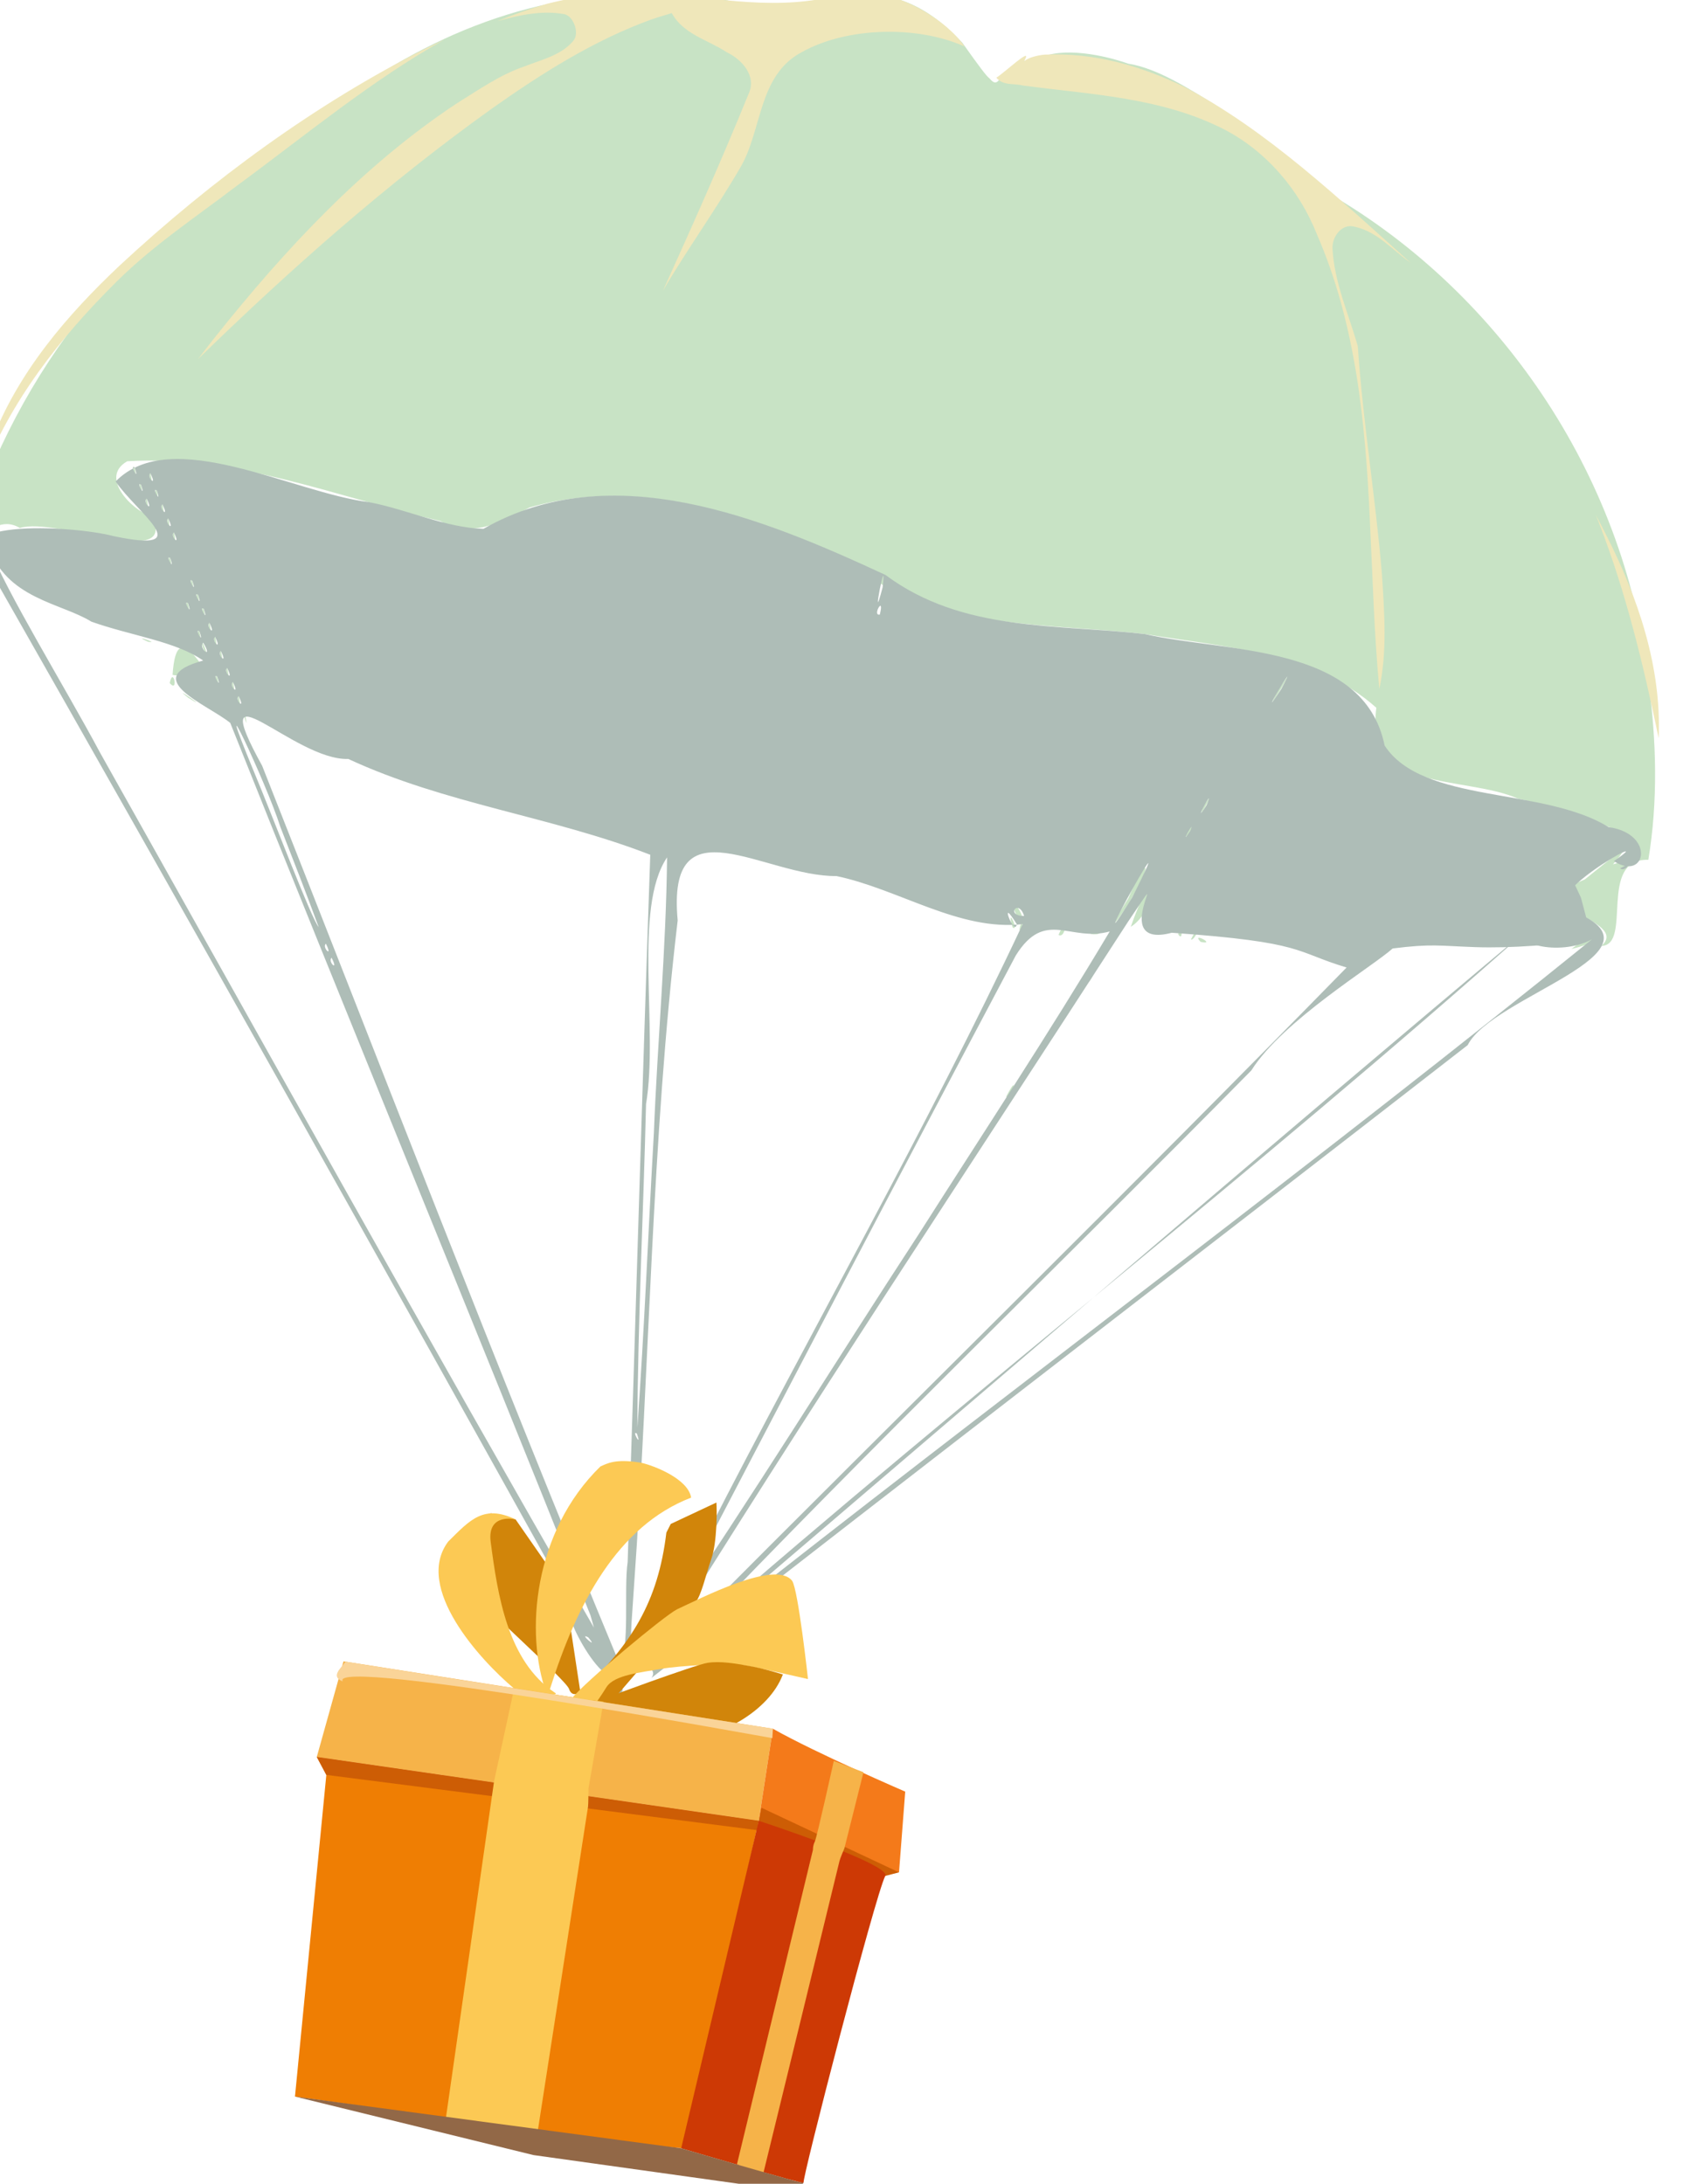 <?xml version="1.0" encoding="UTF-8" standalone="no"?>
<svg
   xmlns:dc="http://purl.org/dc/elements/1.1/"
   xmlns:cc="http://creativecommons.org/ns#"
   xmlns:rdf="http://www.w3.org/1999/02/22-rdf-syntax-ns#"
   xmlns:svg="http://www.w3.org/2000/svg"
   xmlns="http://www.w3.org/2000/svg"
   xmlns:xlink="http://www.w3.org/1999/xlink"
   xmlns:sodipodi="http://sodipodi.sourceforge.net/DTD/sodipodi-0.dtd"
   xmlns:inkscape="http://www.inkscape.org/namespaces/inkscape"
   width="315.422"
   height="407.609"
   viewBox="0 0 83.455 107.847"
   version="1.1"
   id="svg11830"
   sodipodi:docname="banner 2 animate.svg"
   inkscape:version="1.0.2 (e86c870879, 2021-01-15, custom)">
  <sodipodi:namedview
     pagecolor="#ffffff"
     bordercolor="#999999"
     borderopacity="1"
     objecttolerance="10"
     gridtolerance="10"
     guidetolerance="10"
     inkscape:pageopacity="0"
     inkscape:pageshadow="2"
     inkscape:window-width="1920"
     inkscape:window-height="1001"
     id="namedview180"
     showgrid="false"
     units="px"
     inkscape:zoom="0.22815356"
     inkscape:cx="-80.357775"
     inkscape:cy="810.34156"
     inkscape:window-x="-9"
     inkscape:window-y="-9"
     inkscape:window-maximized="1"
     inkscape:current-layer="svg11830"
     inkscape:document-rotation="0"
     inkscape:snap-global="false"
     showguides="true"
     inkscape:guide-bbox="true"
     inkscape:snap-page="true">
    <sodipodi:guide
       position="-389.653,139.938"
       orientation="1,0"
       id="guide1090" />
    <sodipodi:guide
       position="118.347,139.938"
       orientation="1,0"
       id="guide1092" />
  </sodipodi:namedview>
  <defs
     id="defs11824">
    <clipPath
       id="clipPath3042-6">
      <rect
         x="-2840.6"
         y="1196.1"
         width="178.07"
         height="80.402"
         ry="0"
         fill="url(#linearGradient3046)"
         stroke-width="0"
         style="mix-blend-mode:normal"
         id="rect3092" />
    </clipPath>
    <linearGradient
       id="linearGradient14111-4"
       x1="-1424"
       x2="-1749.4"
       y1="-329.58"
       y2="-356.03"
       gradientTransform="matrix(1.281,0,0,1.185,282.71,2623.4)"
       gradientUnits="userSpaceOnUse">
      <stop
         stop-color="#dad59c"
         stop-opacity=".569"
         offset="0"
         id="stop3095" />
      <stop
         stop-color="#dad59c"
         stop-opacity=".569"
         offset="0.77"
         id="stop10246"
         style="stop-color:#c5e4ce;stop-opacity:0.954" />
      <stop
         stop-color="#c3e9d2"
         offset="1"
         id="stop3097" />
    </linearGradient>
    <filter
       id="filter16548"
       x="-0.177"
       y="-0.165"
       width="1.354"
       height="1.331"
       color-interpolation-filters="sRGB">
      <feGaussianBlur
         stdDeviation="5.998"
         id="feGaussianBlur3100" />
    </filter>
    <radialGradient
       id="radialGradient14571"
       cx="-1677.5"
       cy="1374"
       r="77.181"
       gradientTransform="matrix(1,0,0,0.961,0,53.96)"
       gradientUnits="userSpaceOnUse">
      <stop
         stop-color="#fdfae3"
         offset="0"
         id="stop3103" />
      <stop
         stop-color="#fdfae3"
         offset="1"
         id="stop3105" />
    </radialGradient>
    <filter
       id="filter14366"
       x="-0.3"
       y="-0.32"
       width="1.6"
       height="1.64"
       color-interpolation-filters="sRGB">
      <feGaussianBlur
         stdDeviation="12.174"
         id="feGaussianBlur3108" />
    </filter>
    <rect
       x="-1893.288"
       y="-1487.807"
       width="202.327"
       height="55.077"
       id="rect16393" />
    <rect
       x="-1893.288"
       y="-1487.807"
       width="202.327"
       height="55.077"
       id="rect11717" />
    <rect
       x="-1893.288"
       y="-1487.807"
       width="93.164"
       height="18.133"
       id="rect16395" />
    <rect
       x="-1893.288"
       y="-1487.807"
       width="93.164"
       height="18.133"
       id="rect11720" />
    <rect
       x="-1893.288"
       y="-1487.807"
       width="133.84"
       height="21.886"
       id="rect16397" />
    <rect
       x="-1893.288"
       y="-1487.807"
       width="133.84"
       height="21.886"
       id="rect11723" />
    <rect
       x="-1893.288"
       y="-1487.807"
       width="120.503"
       height="17.449"
       id="rect16399" />
    <rect
       x="-1893.288"
       y="-1487.807"
       width="120.503"
       height="17.449"
       id="rect11726" />
    <rect
       x="-1893.288"
       y="-1487.807"
       width="120.503"
       height="17.449"
       id="rect3057" />
    <rect
       x="-1893.288"
       y="-1487.807"
       width="120.503"
       height="17.449"
       id="rect11729" />
    <rect
       x="-1893.288"
       y="-1487.807"
       width="216.551"
       height="45.871"
       id="rect10154-6" />
    <rect
       x="-1893.288"
       y="-1487.807"
       width="216.551"
       height="45.871"
       id="rect11734" />
    <linearGradient
       id="linearGradient18639">
      <stop
         style="stop-color:#f0db88;stop-opacity:1"
         offset="0"
         id="stop18635" />
      <stop
         style="stop-color:#c4e1a4;stop-opacity:1"
         offset="1"
         id="stop18637" />
    </linearGradient>
    <rect
       x="-163.846"
       y="-1563.382"
       width="168.752"
       height="31.22"
       id="rect25349-3-5-7" />
    <rect
       x="-163.846"
       y="-1563.382"
       width="168.752"
       height="31.22"
       id="rect11741" />
    <linearGradient
       xlink:href="#linearGradient19514"
       id="linearGradient42490"
       gradientUnits="userSpaceOnUse"
       gradientTransform="matrix(2.099,0,0,2.099,7533.816,4516.333)"
       x1="-2056.668"
       y1="-1302.832"
       x2="-1514.323"
       y2="-1527.756" />
    <linearGradient
       id="linearGradient19514">
      <stop
         style="stop-color:#efe7ba;stop-opacity:1"
         offset="0"
         id="stop19510" />
      <stop
         style="stop-color:#d6eded;stop-opacity:1"
         offset="0.659"
         id="stop4037" />
      <stop
         style="stop-color:#ffffff;stop-opacity:1"
         offset="1"
         id="stop19512" />
    </linearGradient>
    <rect
       x="-1893.288"
       y="-1487.807"
       width="172.361"
       height="91.961"
       id="rect42472" />
    <rect
       x="-1893.288"
       y="-1487.807"
       width="172.361"
       height="91.961"
       id="rect12726" />
    <rect
       x="-1893.288"
       y="-1487.807"
       width="216.551"
       height="45.871"
       id="rect42474" />
    <rect
       x="-1893.288"
       y="-1487.807"
       width="216.551"
       height="45.871"
       id="rect12729" />
    <rect
       x="-1893.288"
       y="-1487.807"
       width="93.164"
       height="18.133"
       id="rect42476" />
    <rect
       x="-1893.288"
       y="-1487.807"
       width="93.164"
       height="18.133"
       id="rect12732" />
    <rect
       x="-1893.288"
       y="-1487.807"
       width="216.551"
       height="45.871"
       id="rect10154" />
    <rect
       x="-1893.288"
       y="-1487.807"
       width="216.551"
       height="45.871"
       id="rect12735" />
    <rect
       x="-163.846"
       y="-1563.382"
       width="168.752"
       height="31.22"
       id="rect25349-3-5" />
    <rect
       x="-163.846"
       y="-1563.382"
       width="168.752"
       height="31.22"
       id="rect12742" />
    <filter
       style="color-interpolation-filters:sRGB"
       id="filter19969"
       x="-0.032"
       width="1.063"
       y="-0.027"
       height="1.054">
      <feGaussianBlur
         stdDeviation="0.956"
         id="feGaussianBlur19971" />
    </filter>
    <filter
       style="color-interpolation-filters:sRGB"
       id="filter20001"
       x="-0.031"
       width="1.062"
       y="-0.024"
       height="1.047">
      <feGaussianBlur
         stdDeviation="1.906"
         id="feGaussianBlur20003" />
    </filter>
    <linearGradient
       xlink:href="#linearGradient18639"
       id="linearGradient13138"
       gradientUnits="userSpaceOnUse"
       gradientTransform="matrix(2.099,0,0,2.099,-1039.739,4811.603)"
       x1="-1125.182"
       y1="-1481.699"
       x2="-1047.68"
       y2="-1482.887" />
  </defs>
  <g
     id="g19588"
     transform="matrix(0.44,-0.053,0.05,0.462,1070.717,-743.285)">
    <g
       id="g19095"
       transform="matrix(1.2,-0.112,0.112,1.2,836.115,285.426)">
      <path
         id="path19099"
         style="fill:#c8e3c5;fill-opacity:1;stroke-width:0.265"
         d="m -2832.222,698.714 c 1.79,-2.087 0.393,0.281 0,0 z m 56.621,-1.678 c 3.239,-1.707 -7.141,-4.997 -0.296,-6.051 2.895,-1.39 5.449,-2.676 2.824,-0.765 7.569,-0.308 -4.787,-6.368 -7.397,-7.466 -4.509,-3.099 -13.787,-3.347 -11.206,-10.545 -4.713,-6.071 -12.732,-8.124 -19.626,-10.762 -8.27,-2.715 -17.406,-4.03 -24.003,-10.244 -8.128,-6.981 -18.37,-13.063 -29.436,-12.391 -2.946,0.778 -5.756,1.548 -8.325,-0.533 -8.926,-4.046 -17.449,-9.651 -27.269,-11.115 -3.171,0.955 0.263,5.062 1.193,5.074 1.688,5.476 -8.556,-1.656 -12.115,-1.366 -2.887,-2.569 -6.577,3.83 -4.273,-1.476 7.901,-13.209 21.116,-23.099 36.036,-26.907 9.747,-5.164 20.896,-8.014 31.927,-6.212 4.113,0.606 8.574,1.733 11.84,3.479 1.398,0.32 2.035,1.03 3.242,1.292 -2.65,1.849 4.333,-1.319 6.236,-0.197 4.261,0.315 7.033,2.905 9.082,6.111 1.12,2.411 1.578,3.344 1.819,3.595 0.884,1.564 0.929,-1.337 4.769,-0.764 2.419,-0.632 6.098,0.982 8.061,2.14 2.565,0.946 5.175,3.417 7.445,5.505 1.885,2.471 3.805,4.755 5.198,8.087 1.427,3.223 3.664,8.253 1.255,2.026 -2.079,-3.801 -1.937,-4.194 1.288,-1.144 14.07,11.767 22.406,30.244 20.771,48.635 -0.317,5.246 -1.296,10.623 -3.233,15.461 -4.585,-1.098 -2.935,7.059 -5.806,6.533 z m -59.002,-94.795 c 0.903,-0.922 -2.135,0.986 0,0 z m 56.241,94.484 c 2.422,-1.14 3.409,-0.017 0,0 z m -2.742,-5.754 c -2.777,-3.581 4.199,0.27 5.878,-1.566 8.567,-4.87 -3.866,4.597 -5.878,1.566 z m -41.858,-1.285 c 3.49,-3.327 -2.869,3.286 0,0 z m 0.661,0.132 c 1.99,-1.925 -1.371,1.885 0,0 z m 45.091,0.198 c -0.613,-2.27 0.658,0.169 0,0 z m -1.143,-0.419 c 0.366,-0.841 0.717,0.701 0,0 z m -33.459,-0.544 c -0.745,-1.133 1.469,0.642 0,0 z m -0.832,-0.394 c 1.79,-2.087 0.393,0.281 0,0 z m -1.058,-0.678 c 0.567,-1.419 0.381,0.916 0,0 z m -4.162,-1.553 c 3.916,-6.273 2.928,-1.001 0,0 z m -3.776,-0.154 c 0.851,-0.887 1.637,0.599 0,0 z m 4.061,-2.343 c 2.33,-3.251 3.091,-2.909 0.368,0 -0.921,1.079 -3.61,3.268 -1.216,0.848 z m -6.972,1.818 c 1.271,-1.768 0.595,0.527 0,0 z m -3.44,-1.207 c 0.567,-1.419 0.381,0.916 0,0 z m -0.588,-0.327 c -0.181,-2.245 0.583,0.634 0,0 z m 0.6,-0.866 c -0.88,-3.535 1.381,1.356 0,0 z m 16.657,-3.686 c 1.79,-2.087 0.393,0.281 0,0 z m 2.249,-2.281 c 1.99,-1.925 -1.371,1.885 0,0 z m 8.864,-8.599 c 3.49,-3.327 -2.869,3.286 0,0 z M -2888.727,655.54 c -1.301,-1.165 1.927,1.211 0,0 z m -5.612,-4.086 c 0.147,-1.806 0.147,1.806 0,0 z m -0.284,-1.587 c 0.198,-1.461 0.198,1.46 0,0 z m -4.433,-1.124 c -1.61,-1.83 2.011,1.84 0,0 z m 4.168,-0.198 c 0.198,-1.461 0.198,1.46 0,0 z m -1.344,-0.948 c 0.17,-1.02 0.268,1.204 0,0 z m 1.079,-0.375 c 0.198,-1.461 0.198,1.46 0,0 z m -5.333,-0.117 c 0.627,-1.452 0.642,1.098 0,0 z m 0.408,-0.659 c 0.751,-2.646 1.556,-2.982 2.753,-0.393 -0.884,0.105 -1.928,0.827 -2.753,0.393 z m 4.661,-0.812 c 0.199,-1.462 0.198,1.461 0,0 z m -1.411,-0.88 c -0.105,-1.741 0.52,1.576 0,0 z m 1.147,-0.443 c 0.199,-1.462 0.198,1.461 0,0 z m -1.344,-0.948 c 0.17,-1.02 0.268,1.204 0,0 z m -4.687,-0.241 c -1.523,-1.062 1.189,0.465 0,0 z m 5.766,-0.134 c 0.199,-1.462 0.198,1.461 0,0 z m -0.285,-1.477 c 0.17,-1.02 0.268,1.204 0,0 z m -1.323,-0.794 c 0.17,-1.02 0.268,1.204 0,0 z m 1.058,-0.529 c 0.17,-1.02 0.268,1.205 0,0 z m -0.265,-1.323 c 0.17,-1.02 0.268,1.204 0,0 z m -1.587,-2.381 c 0.17,-1.02 0.268,1.204 0,0 z m 0.815,-1.962 c 0.199,-1.462 0.198,1.461 0,0 z m -0.265,-1.323 c 0.198,-1.461 0.198,1.46 0,0 z m -18.298,-0.633 c 1.09,-1.006 0.969,0.53 0,0 z m 18.034,-0.69 c 0.198,-1.461 0.198,1.46 0,0 z m -1.323,-0.794 c 0.198,-1.461 0.198,1.46 0,0 z m 1.037,-0.684 c 0.17,-1.02 0.268,1.204 0,0 z m -1.323,-0.794 c 0.17,-1.02 0.268,1.205 0,0 z m 1.079,-0.639 c 0.199,-1.462 0.198,1.461 0,0 z m -1.344,-0.948 c 0.17,-1.02 0.268,1.204 0,0 z" />
      <path
         style="opacity:1;fill:#aebdb7;fill-opacity:1;stroke:none;stroke-width:0.396;stroke-miterlimit:4;stroke-dasharray:none;stroke-opacity:1;paint-order:markers fill stroke"
         d="m -2776.325,696.288 c -3.488,-0.237 -7.449,-0.749 -10.737,-1.556 -3.288,-0.807 -3.828,-1.125 -7.487,-1.452 -3.66,-0.326 -7.065,-3.051 -7.646,-4.282 -0.581,-1.232 -2.37,-4.163 2.329,-3.895 4.698,0.268 11.646,0.856 12.954,1.728 1.307,0.873 4.675,1.304 5.242,2.722 0.567,1.418 1.412,2.737 1.412,2.737 l 1.907,-2.693 1.143,0.419 0.631,2.465"
         id="path19130" />
      <path
         id="path19097"
         style="fill:#aebdb7;fill-opacity:1;stroke-width:0.265"
         d="m -2877.465,740.175 c -1.446,4.355 -5.083,-7.538 -2.954,-5.004 -11.247,-33.762 -22.657,-67.472 -34.266,-101.111 -4.577,-5.822 8.243,-2.425 11.771,-0.698 7.427,3.185 2.532,-1.56 1.168,-4.676 6.071,-3.862 15.814,4.347 22.624,6.63 3.29,1.35 6.476,3.667 9.825,4.457 12.945,-3.857 25.477,4.38 35.566,11.63 5.925,6.401 14.573,7.474 22.429,10.044 7.026,3.153 19.657,5.001 19.693,14.18 2.403,5.778 13.609,6.561 18.819,11.305 4.129,1.454 2.406,5.435 -0.146,3.03 5.546,-2.178 -9.275,1.927 -4.328,3.732 7.853,5.27 -9.143,5.611 -12.226,9.35 -28.426,13.058 -56.95,25.903 -85.337,39.044 0,0 1.458,-1.009 -2.636,-1.913 z m -0.266,2.56 c 0.656,-1.042 -1.939,1.109 0,0 z m 10.575,-12.041 c 13.091,-15.572 27.061,-30.618 39.553,-46.557 -5.859,-0.584 -10.576,-5.375 -15.992,-7.692 -6.561,-1.316 -14.017,-9.861 -15.179,0.802 -6.354,18.529 -10.527,37.744 -15.959,56.563 -0.912,3.367 -3.541,11.03 1.269,4.142 2.124,-2.401 4.215,-4.83 6.308,-7.257 z m -3.299,7.671 c 23.774,-14.813 47.749,-29.314 71.399,-44.32 -4.497,-2.374 -3.239,-2.954 -15.201,-6.326 -6.397,0.254 2.125,-7.229 -3.697,-1.846 -18.895,18.25 -38.105,36.304 -56.587,54.906 1.424,-0.697 2.724,-1.61 4.086,-2.414 z m -4.422,-6.743 c 4.96,-20.18 9.81,-40.387 14.805,-60.559 -8.258,-5.197 -17.627,-8.271 -25.61,-14.013 -4.942,-0.868 -11.35,-11.454 -7.925,-1.049 5.315,28.068 10.332,56.209 16.142,84.174 1.236,-0.853 1.713,-6.214 2.589,-8.553 z m 4.7,7.441 c 29.86,-15.802 58.742,-28.893 88.448,-44.977 -9.433,1.04 -8.406,-3.18 -12.821,-0.806 -1.957,1.115 -11.222,4.103 -14.992,7.831 -20.307,12.78 -41.215,25.174 -61.152,38.184 l 0.516,-0.232 z m 27.599,-30.195 c 7.603,-7.452 15.344,-14.774 22.725,-22.444 -3.775,0.205 -5.423,-3.219 -8.938,0.283 -14.717,16.962 -29.309,34.034 -43.906,51.1 10.245,-9.393 20.061,-19.323 30.119,-28.938 z m -37.237,28.504 c -0.879,-0.685 0.837,1.443 0,0 z m 17.225,-1.417 c 28.705,-13.32 57.773,-25.939 86.264,-39.668 -3.289,0.922 -7.865,-1.322 -5.403,-2.201 -28.419,14.3 -56.63,29.024 -84.917,43.583 1.414,-0.363 2.706,-1.172 4.056,-1.714 z m -16.617,-0.431 c -5.369,-27.97 -11.146,-55.861 -16.516,-83.831 -1.71,-2.014 -7.545,-5.599 -1.33,-5.897 -2.125,-2.177 -6.079,-3.508 -9.418,-5.482 -2.42,-2.21 -7.34,-3.601 -7.962,-8.543 0.776,4.317 4.405,13.716 6.378,19.989 9.59,28.315 19.038,56.682 28.938,84.889 l -0.09,-1.124 z m 7.477,-14.8 c -0.454,-0.455 0.229,1.479 0,0 z m 6.947,-25.53 c 1.988,-7.867 4.452,-15.725 6.186,-23.588 -4.022,3.742 -3.852,14.614 -6.355,20.876 -2.179,9.256 -4.634,18.458 -6.628,27.751 2.402,-8.306 4.519,-16.697 6.796,-25.039 z m 83.197,0.033 c 0.021,-1.113 -0.784,1.319 0,0 z m 2.545,-2.381 c -2.086,0.578 -2.139,1.6 0,0 z m -38.168,-8.916 c 7.134,-8.596 -6.971,6.999 0,0 z m -10.931,0.096 c -1.175,-3.052 -0.41,1.158 0,0 z m 0.816,-0.566 c -0.194,-1.673 -1.74,-0.36 0,0 z m 16.566,-4.161 c 0.858,-1.218 -1.477,1.392 0,0 z m 1.951,-1.918 c 1.354,-1.892 -1.974,1.924 0,0 z m -81.978,-3.506 c -0.463,0.264 0.43,1.457 0,0 z m -0.265,-1.323 c -0.463,0.264 0.43,1.457 0,0 z m -2.014,-10.938 c -0.482,-4.18 -3.575,-15.866 -1.375,-5.167 0.848,3.989 2.529,13.701 3.039,14.54 -0.508,-3.132 -1.088,-6.252 -1.664,-9.373 z m 93.12,7.168 c 2.859,-3.284 -3.481,3.323 0,0 z m -35.011,-14.065 c 0.838,-1.676 -0.774,-0.01 0,0 z m 0.743,-2.287 c 1.199,-3.535 -2.02,3.932 0,0 z m -60.277,-2.897 c -0.463,0.264 0.429,1.457 0,0 z m -0.265,-1.323 c -0.463,0.264 0.429,1.457 0,0 z m -1.317,-0.777 c -0.453,-0.455 0.228,1.479 0,0 z m 1.053,-0.546 c -0.463,0.264 0.429,1.457 0,0 z m -0.265,-1.587 c -0.463,0.264 0.43,1.457 0,0 z m -1.44,-1.04 c -0.608,0.347 0.662,1.756 0,0 z m 1.176,-0.283 c -0.463,0.264 0.43,1.457 0,0 z m -1.317,-0.777 c -0.454,-0.455 0.228,1.479 0,0 z m 1.053,-0.546 c -0.463,0.264 0.43,1.457 0,0 z m -0.259,-1.306 c -0.453,-0.455 0.228,1.479 0,0 z m -1.323,-0.794 c -0.453,-0.455 0.228,1.479 0,0 z m 1.058,-0.529 c -0.453,-0.455 0.229,1.479 0,0 z m -0.265,-1.323 c -0.454,-0.455 0.228,1.479 0,0 z m -1.587,-2.381 c -0.454,-0.455 0.228,1.479 0,0 z m 0.788,-2.133 c -0.463,0.264 0.43,1.457 0,0 z m -0.265,-1.323 c -0.463,0.264 0.429,1.457 0,0 z m -0.265,-1.323 c -0.463,0.264 0.429,1.457 0,0 z m -1.323,-0.794 c -0.463,0.264 0.429,1.457 0,0 z m 1.064,-0.513 c -0.454,-0.455 0.228,1.479 0,0 z m -1.323,-0.794 c -0.453,-0.455 0.229,1.479 0,0 z m 1.053,-0.81 c -0.463,0.264 0.43,1.457 0,0 z m -1.317,-0.777 c -0.454,-0.455 0.228,1.479 0,0 z m 127.282,62.845 c 1.457,-0.429 0.264,0.463 0,0 z" />
      <path
         id="path19518"
         style="color:#000000;font-style:normal;font-variant:normal;font-weight:normal;font-stretch:normal;font-size:medium;line-height:normal;font-family:sans-serif;font-variant-ligatures:normal;font-variant-position:normal;font-variant-caps:normal;font-variant-numeric:normal;font-variant-alternates:normal;font-variant-east-asian:normal;font-feature-settings:normal;font-variation-settings:normal;text-indent:0;text-align:start;text-decoration:none;text-decoration-line:none;text-decoration-style:solid;text-decoration-color:#000000;letter-spacing:normal;word-spacing:normal;text-transform:none;writing-mode:lr-tb;direction:ltr;text-orientation:mixed;dominant-baseline:auto;baseline-shift:baseline;text-anchor:start;white-space:normal;shape-padding:0;shape-margin:0;inline-size:0;clip-rule:nonzero;display:inline;overflow:visible;visibility:visible;opacity:1;isolation:auto;mix-blend-mode:normal;color-interpolation:sRGB;color-interpolation-filters:linearRGB;solid-color:#000000;solid-opacity:1;vector-effect:none;fill:#efe7ba;fill-opacity:1;fill-rule:nonzero;stroke:none;stroke-width:1;stroke-linecap:butt;stroke-linejoin:miter;stroke-miterlimit:4;stroke-dasharray:none;stroke-dashoffset:0;stroke-opacity:1;paint-order:markers fill stroke;color-rendering:auto;image-rendering:auto;shape-rendering:auto;text-rendering:auto;enable-background:accumulate;stop-color:#000000;stop-opacity:1"
         d="m -2854.047,595.698 c -1.646,0.102 -3.213,0.291 -4.826,0.559 2.073,-0.114 4.252,-0.109 6.203,0.674 0.794,0.358 1.066,2.015 0.244,2.519 -1.376,0.979 -3.209,0.968 -4.783,1.218 -2.355,0.242 -4.627,1.159 -6.812,1.899 -9.555,3.542 -18.124,9.268 -26.088,15.539 -0.661,0.529 -1.323,1.059 -1.977,1.598 10.039,-6.03 20.395,-11.597 31.238,-16.057 5.12,-2.073 10.409,-3.907 15.912,-4.602 0.664,-0.077 1.331,-0.114 1.996,-0.166 0.677,2.064 2.808,2.998 4.268,4.419 1.194,0.869 2.32,2.589 1.248,3.988 -3.65,5.217 -7.474,10.311 -11.33,15.378 2.681,-2.861 6.293,-6.021 9.27,-9.195 2.648,-2.824 3.234,-7.594 7.632,-8.753 4.571,-1.318 10.953,-0.086 14.813,2.61 -1.211,-2.746 -4.805,-5.635 -7.051,-6.148 -0.986,-0.406 -2.006,-0.954 -3.101,-0.693 -6.004,0.32 -11.231,-2.002 -16.873,-3.661 -3.135,-0.918 -6.735,-1.209 -9.984,-1.126 z m -11.736,1.528 c -10.954,2.661 -21.851,7.305 -31.689,12.904 -5.657,3.275 -11.142,7.26 -14.806,12.773 -0.576,0.892 -1.089,1.826 -1.519,2.797 3.945,-5.973 9.686,-10.511 15.729,-14.223 3.956,-2.429 8.323,-4.058 12.545,-5.948 7.005,-2.98 14.208,-6.587 21.529,-8.693 -0.596,0.13 -1.193,0.26 -1.789,0.391 z m 54.082,12.263 c 0.547,-0.717 -2.184,0.85 -3.011,1.142 0.447,0.833 1.483,0.805 2.248,1.176 5.949,2.06 12.282,3.641 17.362,7.557 3.429,2.656 5.772,6.604 6.58,10.854 1.919,8.419 1.007,17.145 -0.338,25.576 -0.767,4.942 -1.67,9.867 -2.205,14.842 1.388,-3.053 1.826,-6.429 2.289,-9.72 0.82,-6.708 1.026,-13.532 1.943,-20.244 -0.244,-2.954 -0.978,-5.928 -0.53,-8.895 0.169,-1.077 1.352,-2.032 2.421,-1.458 1.918,0.823 2.997,2.731 4.4,4.17 -5.28,-6.829 -10.58,-14.152 -17.365,-19.522 -3.566,-2.652 -7.55,-4.663 -12.001,-5.403 -0.592,-0.086 -1.792,-0.074 -2.039,0.249 z m 43.526,51.06 c 1.188,6.481 1.451,13.087 1.514,19.664 1.557,-6.093 0.658,-12.53 -1.066,-18.456 -0.186,-0.669 -0.394,-1.331 -0.598,-1.994 0.05,0.262 0.1,0.523 0.15,0.785 z" />
    </g>
    <g
       id="g19184"
       transform="matrix(0.457,0.138,-0.138,0.457,-1169.396,1383.238)">
      <g
         id="g19022"
         transform="translate(251.92,184.575)">
        <path
           style="opacity:1;fill:#d1850a;fill-opacity:1;stroke:none;stroke-width:1;stroke-miterlimit:4;stroke-dasharray:none;stroke-opacity:1;paint-order:markers fill stroke"
           d="m -2935.42,854.058 -14.175,-13.492 -5.883,-0.33 c 0,0 -3.118,1.351 -3.118,4.261 0,2.91 3.429,13.511 4.053,14.966 0.624,1.455 22.968,14.134 24.007,16.005 1.039,1.871 2.724,0.236 2.724,0.236 z"
           id="path19003" />
        <path
           style="opacity:1;fill:#fcc954;fill-opacity:1;stroke:none;stroke-width:1;stroke-miterlimit:4;stroke-dasharray:none;stroke-opacity:1;paint-order:markers fill stroke"
           d="m -2943.186,877.659 c -8.978,-4.849 -27.085,-17.937 -21.022,-29.421 4.204,-5.719 6.668,-9.653 14.613,-7.673 0,0 -6.818,-0.33 -4.844,5.906 3.762,11.455 8.627,25.379 20.71,30.356 2.494,0.935 -9.457,0.831 -9.457,0.831 z"
           id="path18997" />
        <path
           style="opacity:1;fill:#d1850a;fill-opacity:1;stroke:none;stroke-width:1;stroke-miterlimit:4;stroke-dasharray:none;stroke-opacity:1;paint-order:markers fill stroke"
           d="m -2904.111,828.523 c 0.442,1.59 1.755,8.642 1.093,12.537 -0.661,3.895 -0.808,8.157 -1.911,10.215 -1.102,2.058 -15.258,25.373 -16.213,26.329 -0.955,0.955 -6.67,-1.9 -6.67,-1.9 9.852,-12.551 14.254,-23.04 13.403,-38.522 l 0.661,-2.074 z"
           id="path19014" />
        <path
           style="opacity:1;fill:#fcc954;fill-opacity:1;stroke:none;stroke-width:1;stroke-miterlimit:4;stroke-dasharray:none;stroke-opacity:1;paint-order:markers fill stroke"
           d="m -2929.496,877.337 c 2.39,-4.157 17.875,-21.825 20.578,-23.799 4.837,-3.231 20.704,-15.088 25.358,-11.016 1.767,1.767 7.542,20.825 7.542,20.825 0,0 -12.011,-0.455 -15.337,-0.351 -3.326,0.104 -14.654,2.702 -18.915,4.261 -4.261,1.559 -10.461,3.21 -11.744,6.236 -6.962,16.429 -7.483,3.845 -7.483,3.845 z"
           id="path19001" />
        <path
           id="path19008"
           style="opacity:1;fill:#d1850a;fill-opacity:1;stroke:none;stroke-width:3.78;stroke-miterlimit:4;stroke-dasharray:none;stroke-opacity:1;paint-order:markers fill stroke"
           d="m -14319.764,79.738 c -16.105,0 -29.459,0.393 -40.064,3.928 -10.606,3.535 -87.202,47.136 -89.559,48.707 0,0 -17.675,-4.7e-4 -17.283,7.855 0.392,7.856 -11.783,28.673 1.572,30.244 1.139,0.134 2.789,0.179 4.801,0.16 36.292,-8.59 79.759,-17.346 93.475,-20.648 27.372,-6.59 67.226,-34.92 73.992,-68.527 -8.6,-0.867 -19.033,-1.719 -26.934,-1.719 z"
           transform="matrix(0.265,0,0,0.265,905.626,841.794)" />
        <path
           id="path18999"
           style="opacity:1;fill:#fcc954;fill-opacity:1;stroke:none;stroke-width:3.78;stroke-miterlimit:4;stroke-dasharray:none;stroke-opacity:1;paint-order:markers fill stroke"
           d="m -14447.346,-71.123 c -0.685,-0.007 -1.366,0.003 -2.041,0.027 -21.603,0.786 -27.494,5.893 -32.994,9.428 -48.163,64.179 -40.783,149.381 -12.57,196.004 0,0 1.178,-2.356 2.357,-4.713 10.349,-74.033 34.055,-144.959 93.586,-179.783 -5.368,-15.062 -36.99,-20.578 -48.338,-20.963 z"
           transform="matrix(0.265,0,0,0.265,905.626,841.794)" />
      </g>
      <g
         id="g18991"
         transform="translate(251.92,184.575)">
        <path
           style="opacity:1;fill:#f6b349;fill-opacity:1;stroke:none;stroke-width:1;stroke-miterlimit:4;stroke-dasharray:none;stroke-opacity:1;paint-order:markers fill stroke"
           d="m -2983.498,878.792 -2.326,22.033 104.135,-4.415 -0.416,-20.735 z"
           id="path18973" />
        <path
           style="opacity:1;fill:#f47a1a;fill-opacity:1;stroke:none;stroke-width:1;stroke-miterlimit:4;stroke-dasharray:none;stroke-opacity:1;paint-order:markers fill stroke"
           d="m -2882.105,875.675 c 10.809,3.534 32.922,8.262 32.922,8.262 l 1.79,17.928 -5.82,0.416 -28.476,-5.87 z"
           id="path18975" />
        <path
           style="opacity:1;fill:#ef7e03;fill-opacity:1;stroke:none;stroke-width:1;stroke-miterlimit:4;stroke-dasharray:none;stroke-opacity:1;paint-order:markers fill stroke"
           d="m -2985.825,900.825 2.91,3.534 5.612,71.71 c 0,0 91.664,-4.12 91.664,-4.951 0,-0.831 3.949,-74.707 3.949,-74.707 z"
           id="path18977" />
        <path
           style="opacity:1;fill:#cd5d05;fill-opacity:1;stroke:none;stroke-width:1;stroke-miterlimit:4;stroke-dasharray:none;stroke-opacity:1;paint-order:markers fill stroke"
           d="m -2881.69,898.527 -101.225,5.832 -2.91,-3.534 104.135,-4.415 z"
           id="path18979" />
        <path
           style="opacity:1;fill:#cd5d05;fill-opacity:1;stroke:none;stroke-width:1;stroke-miterlimit:4;stroke-dasharray:none;stroke-opacity:1;paint-order:markers fill stroke"
           d="m -2881.586,893.446 34.192,8.418 -3.014,1.351 -31.282,-4.689 z"
           id="path18981" />
        <path
           style="opacity:1;fill:#cd3905;fill-opacity:1;stroke:none;stroke-width:1;stroke-miterlimit:4;stroke-dasharray:none;stroke-opacity:1;paint-order:markers fill stroke"
           d="m -2881.69,896.41 -4.781,74.915 c 0,0 30.235,2.874 29.515,2.457 -0.579,-0.335 5.013,-65.911 6.547,-70.567 0.926,-2.809 -31.282,-6.805 -31.282,-6.805 z"
           id="path18983" />
      </g>
      <path
         style="fill:#fcc954;fill-opacity:1;stroke:none;stroke-width:1;stroke-miterlimit:4;stroke-dasharray:none;stroke-opacity:1;paint-order:markers fill stroke"
         d="m -2691.266,1062.234 -0.915,21.184 2.342,75.622 21.635,-1.029 c 0,0 -1.369,-72.61 -1.369,-73.026 0,-0.416 -0.623,-3.999 -0.623,-3.999 v -19.592 z"
         id="path18993" />
      <path
         style="fill:#f6b349;fill-opacity:1;stroke:none;stroke-width:1;stroke-miterlimit:4;stroke-dasharray:none;stroke-opacity:1;paint-order:markers fill stroke"
         d="m -2614.908,1064.756 c 0,0 -0.831,17.526 -1.143,18.461 -0.312,0.935 -0.104,1.871 -0.104,1.871 l -4.933,71.974 6.388,1.294 c 0,0 5.092,-71.502 5.092,-71.918 0,-0.416 0.624,-3.014 0.624,-3.014 l 1.351,-17.422 z"
         id="path18995" />
      <path
         id="path19024"
         style="fill:#fad498;fill-opacity:1;stroke:none;stroke-width:1;stroke-miterlimit:4;stroke-dasharray:none;stroke-opacity:1;paint-order:markers fill stroke"
         d="m -2731.108,1063.367 c 35.404,-1.039 100.922,-3.118 100.922,-3.118 l 0.251,2.083 c -0.209,0.057 -105.599,0.59 -101.009,5.456 -3.118,-0.535 -0.922,-2.813 -0.164,-4.421 z" />
      <path
         style="opacity:1;fill:#926847;fill-opacity:1;stroke:none;stroke-width:1;stroke-miterlimit:4;stroke-dasharray:none;stroke-opacity:1;paint-order:markers fill stroke"
         d="m -2725.383,1160.643 57.158,2.88 59.672,-2.792 c 0,0 4.997,-2.646 2.939,-2.352 -0.838,0.12 -28.937,-2.479 -28.937,-2.479 z"
         id="path19079" />
    </g>
  </g>
</svg>
